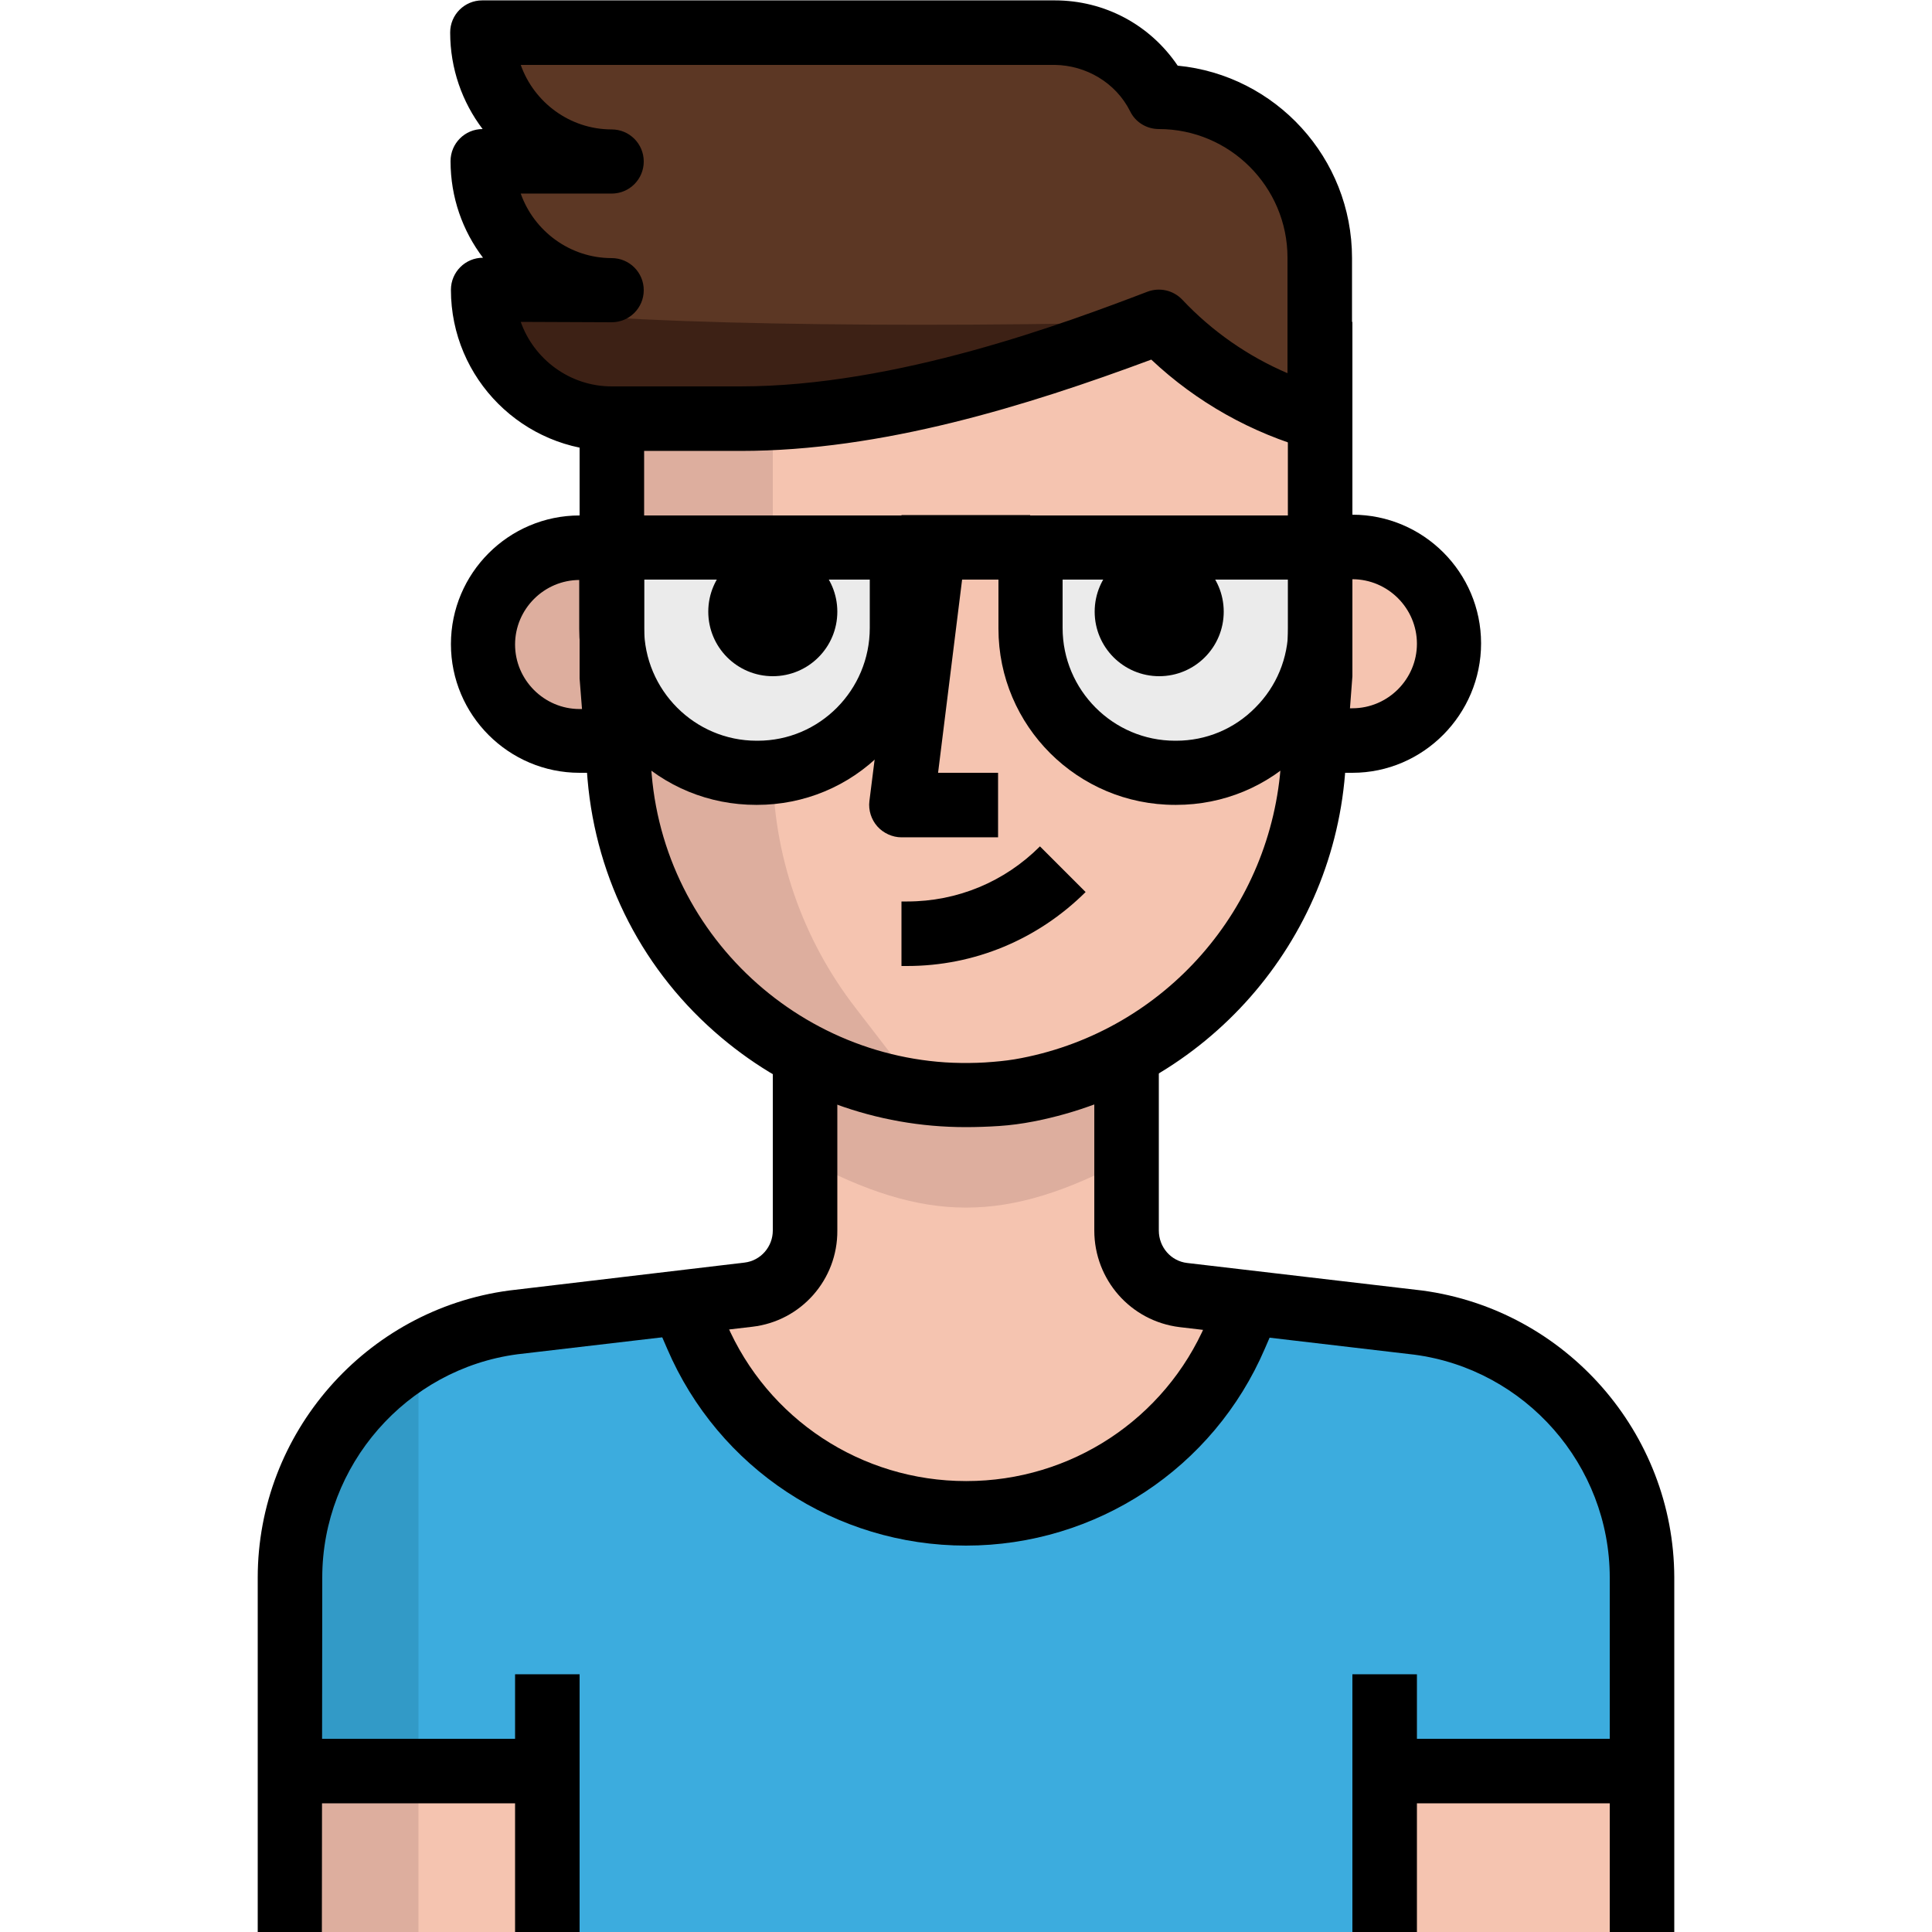 <?xml version="1.0" encoding="utf-8"?>
<!-- Generator: Adobe Illustrator 24.2.1, SVG Export Plug-In . SVG Version: 6.00 Build 0)  -->
<svg version="1.1" xmlns="http://www.w3.org/2000/svg" xmlns:xlink="http://www.w3.org/1999/xlink" x="0px" y="0px"
	 viewBox="0 0 512 512" style="enable-background:new 0 0 512 512;" xml:space="preserve">
<style type="text/css">
	.st0{fill:#FFFFFF;}
	.st1{fill:#F5C4B0;}
	.st2{fill:#DDAE9E;}
	.st3{fill:#5C3724;}
	.st4{fill:#3D2115;}
	.st5{fill:#EBEBEB;}
	.st6{fill:#3CACDE;}
	.st7{fill:#329AC7;}
</style>
<g id="Layer_2">
	<rect x="-52.6" y="-38.1" class="st0" width="616.1" height="587.1"/>
</g>
<g id="Capa_1">
	<path class="st1" d="M349.9,196.3h8.5c14.1,0,25.6-11.5,25.6-25.6l0,0c0-14.1-11.5-25.6-25.6-25.6h-8.5"/>
	<path class="st2" d="M162.1,196.3h-8.5c-14.1,0-25.6-11.5-25.6-25.6l0,0c0-14.1,11.5-25.6,25.6-25.6h8.5"/>
	<path class="st1" d="M162.1,110.9v68.3l2,26.6c4.4,50.8,49,88.4,99.8,84c2.8-0.2,5.5-0.6,8.2-1.1c42-8.1,73.2-43.7,75.9-86.4
		l1.8-23.1v-68.3l-42.7-25.6L162.1,110.9z"/>
	<path class="st2" d="M204.8,203.3v-99.8l-42.7,7.5v68.3l2,26.6c3.6,43.2,36.8,77.9,79.8,83.5l-17.1-22.2
		C212.6,248.9,204.8,226.4,204.8,203.3z"/>
	<path class="st3" d="M307.2,25.6L307.2,25.6C302,15.1,291.3,8.5,279.6,8.5H128c0,18.9,15.3,34.1,34.1,34.1H128
		c0,18.8,15.3,34.1,34.1,34.1H128c0,18.8,15.3,34.1,34.1,34.1h34.1c41,0,84.2-15.5,110.9-25.6c11.6,12.3,26.4,21.1,42.7,25.6V68.3
		C349.9,44.7,330.8,25.6,307.2,25.6z"/>
	<path class="st4" d="M128.4,80.6c1.9,17.2,16.4,30.2,33.7,30.3h34.1c28.5,0,86.5-17.7,110.9-25.6C245.9,86.8,157.1,86.5,128.4,80.6
		z"/>
	<g>
		<path class="st5" d="M200.5,204.8L200.5,204.8c-21.2,0.1-38.3-17.1-38.4-38.2c0-0.1,0-0.1,0-0.2v-21.3h76.8v21.3
			c0.1,21.2-17.1,38.3-38.2,38.4C200.6,204.8,200.6,204.8,200.5,204.8z"/>
		<path class="st5" d="M311.5,204.8L311.5,204.8c-21.2,0.1-38.3-17.1-38.4-38.2c0-0.1,0-0.1,0-0.2v-21.3h76.8v21.3
			c0.1,21.2-17.1,38.3-38.2,38.4C311.6,204.8,311.5,204.8,311.5,204.8z"/>
	</g>
	<path class="st1" d="M256,401.1c31,0,59.1-18.5,71.3-47l3.8-8.5l-17.5-2c-8.6-1-15.1-8.4-15-17.1v-44.8h-85.3v44.5
		c0.1,8.7-6.4,16-15,17.1l-17.1,2l3.8,8.5C197.2,382.3,225.1,400.9,256,401.1z"/>
	<path class="st6" d="M376,350.5l-44.8-5.3l-3.8,8.5c-16.9,39.4-62.6,57.6-102,40.7c-18.3-7.9-32.8-22.4-40.7-40.7l-3.8-8.5
		l-44.8,5.3c-33.9,4.5-59.2,33.5-59.2,67.7V512h358.4v-93.9C435.2,383.9,409.9,355,376,350.5z"/>
	<path class="st7" d="M76.8,418.1V512h34.1V359.1C89.8,371.3,76.8,393.8,76.8,418.1z"/>
	<rect x="76.8" y="469.3" class="st1" width="68.3" height="42.7"/>
	<g>
		<rect x="76.8" y="469.3" class="st2" width="34.1" height="42.7"/>
		<path class="st2" d="M298.7,307.2v-25.6h-85.3v25.6C245.3,324.3,266.7,324.3,298.7,307.2z"/>
	</g>
	<rect x="366.9" y="469.3" class="st1" width="68.3" height="42.7"/>
	<path d="M264.5,221.9h-25.6c-2.4,0-4.8-1.1-6.4-2.9c-1.6-1.8-2.4-4.3-2.1-6.7L239,144l16.9,2.1l-7.3,58.7h15.9V221.9L264.5,221.9z"
		/>
	<path d="M240.4,256h-1.5v-17.1h1.5c13.3,0,25.8-5.2,35.2-14.6l12.1,12.1C275,249,258.2,256,240.4,256z"/>
	<path d="M358.4,204.8h-8.5v-17.1h8.5c9.4,0,17.1-7.7,17.1-17.1c0-9.4-7.7-17.1-17.1-17.1h-8.5v-17.1h8.5
		c18.8,0,34.1,15.3,34.1,34.1S377.2,204.8,358.4,204.8z"/>
	<path d="M162.1,204.8h-8.5c-18.8,0-34.1-15.3-34.1-34.1s15.3-34.1,34.1-34.1h8.5v17.1h-8.5c-9.4,0-17.1,7.7-17.1,17.1
		c0,9.4,7.7,17.1,17.1,17.1h8.5V204.8L162.1,204.8z"/>
	<path d="M255.9,298.7c-23.7,0-46.4-8.3-64.7-23.7c-20.6-17.3-33.2-41.7-35.5-68.5l-2.1-26.7v-68.9h17.1v68.3l2,26
		c3.9,45.9,44.7,80.2,90.5,76.2c2.5-0.2,5-0.5,7.5-1c38.1-7.4,66.4-39.7,68.8-78.6l1.8-23.3V85.3h17.1v93.9l-1.8,23.8
		c-2.8,46.5-36.9,85.3-82.7,94.2c-3.1,0.6-6.1,1-9.1,1.2C261.8,298.6,258.8,298.7,255.9,298.7z"/>
	<path d="M349.9,119.5c-0.8,0-1.5-0.1-2.3-0.3c-15.9-4.4-30.5-12.6-42.5-23.9c-33.1,12.3-71.4,24.2-108.8,24.2h-34.1
		c-23.5,0-42.7-19.1-42.7-42.7c0-4.7,3.8-8.5,8.5-8.5l0,0c-5.4-7.1-8.6-16-8.6-25.6c0-4.7,3.8-8.5,8.5-8.5l0,0
		c-5.4-7.1-8.6-16-8.6-25.6c0-4.7,3.8-8.5,8.5-8.5h151.6h0.1c13.3,0,25.3,6.5,32.6,17.3c25.9,2.5,46.2,24.4,46.2,51v42.7
		c0,2.7-1.2,5.2-3.4,6.8C353.5,118.9,351.7,119.5,349.9,119.5z M138,85.3c3.5,9.9,13,17.1,24.1,17.1h34.1
		c41.5,0,86.4-16.9,107.9-25.1c3.2-1.2,6.8-0.4,9.2,2.1c7.9,8.4,17.4,15,27.9,19.5V68.3c0-18.8-15.3-34.1-34.1-34.1
		c-3.2,0-6.2-1.8-7.6-4.7c-3.8-7.6-11.7-12.2-20-12.3H138c3.5,9.9,13,17.1,24.1,17.1c4.7,0,8.5,3.8,8.5,8.5s-3.8,8.5-8.5,8.5H138
		c3.5,9.9,13,17.1,24.1,17.1c4.7,0,8.5,3.8,8.5,8.5s-3.8,8.5-8.5,8.5L138,85.3L138,85.3z"/>
	<path d="M200.4,213.3c-12.5,0-24.2-4.8-33.1-13.6c-8.9-8.8-13.8-20.6-13.8-33.1v-21.5c0-4.7,3.8-8.5,8.5-8.5h76.8
		c4.7,0,8.5,3.8,8.5,8.5v21.3c0,12.5-4.8,24.3-13.6,33.1c-8.8,8.9-20.6,13.8-33.1,13.8H200.4C200.5,213.3,200.5,213.3,200.4,213.3z
		 M170.7,153.6v12.8c0,16.5,13.4,29.9,29.8,29.9h0.1h0.2c16.4,0,29.7-13.4,29.7-29.9v-12.8H170.7z"/>
	<path d="M311.4,213.3c-25.8,0-46.8-20.9-46.8-46.7v-21.5c0-4.7,3.8-8.5,8.5-8.5h76.8c4.7,0,8.5,3.8,8.5,8.5v21.3
		c0,12.5-4.8,24.3-13.6,33.1c-8.8,8.9-20.6,13.8-33.1,13.8H311.4C311.5,213.3,311.4,213.3,311.4,213.3z M281.6,153.6v12.8
		c0,16.5,13.4,29.9,29.8,29.9h0.1h0.2c7.9,0,15.4-3.1,21-8.8c5.6-5.6,8.7-13.1,8.7-21.1v-12.8L281.6,153.6L281.6,153.6z"/>
	<rect x="238.9" y="136.5" width="34.1" height="17.1"/>
	<circle cx="204.8" cy="162.1" r="17.1"/>
	<circle cx="307.2" cy="162.1" r="17.1"/>
	<path d="M85.3,512h-17v-93.9c0-38.3,28.6-71,66.6-76.1l62.4-7.4c4.3-0.5,7.5-4.2,7.5-8.5v-44.5h17.1v44.5c0.1,13-9.6,24-22.5,25.5
		l-62.3,7.3c-29.4,3.9-51.7,29.4-51.7,59.2L85.3,512L85.3,512z"/>
	<path d="M443.7,512h-17.1v-93.9c0-29.8-22.3-55.2-51.8-59.1l-62.2-7.3c-13-1.6-22.6-12.6-22.6-25.6v-44.5h17.1v44.5
		c0,4.4,3.2,8.1,7.5,8.6l62.3,7.3c38.1,5.1,66.7,37.8,66.8,76V512L443.7,512z"/>
	<path d="M256,409.6L256,409.6c-34.6,0-65.6-20.5-79.2-52.2l-5.5-12.7L187,338l5.5,12.7c10.9,25.4,35.8,41.8,63.5,41.8h0.1
		c27.7,0,52.6-16.4,63.5-41.8L325,338l15.7,6.7l-5.5,12.7C321.6,389.1,290.5,409.6,256,409.6z"/>
	<rect x="136.5" y="443.7" width="17.1" height="68.3"/>
	<rect x="76.8" y="460.8" width="68.3" height="17.1"/>
	<rect x="358.4" y="443.7" width="17.1" height="68.3"/>
	<rect x="366.9" y="460.8" width="68.3" height="17.1"/>
</g>
</svg>
